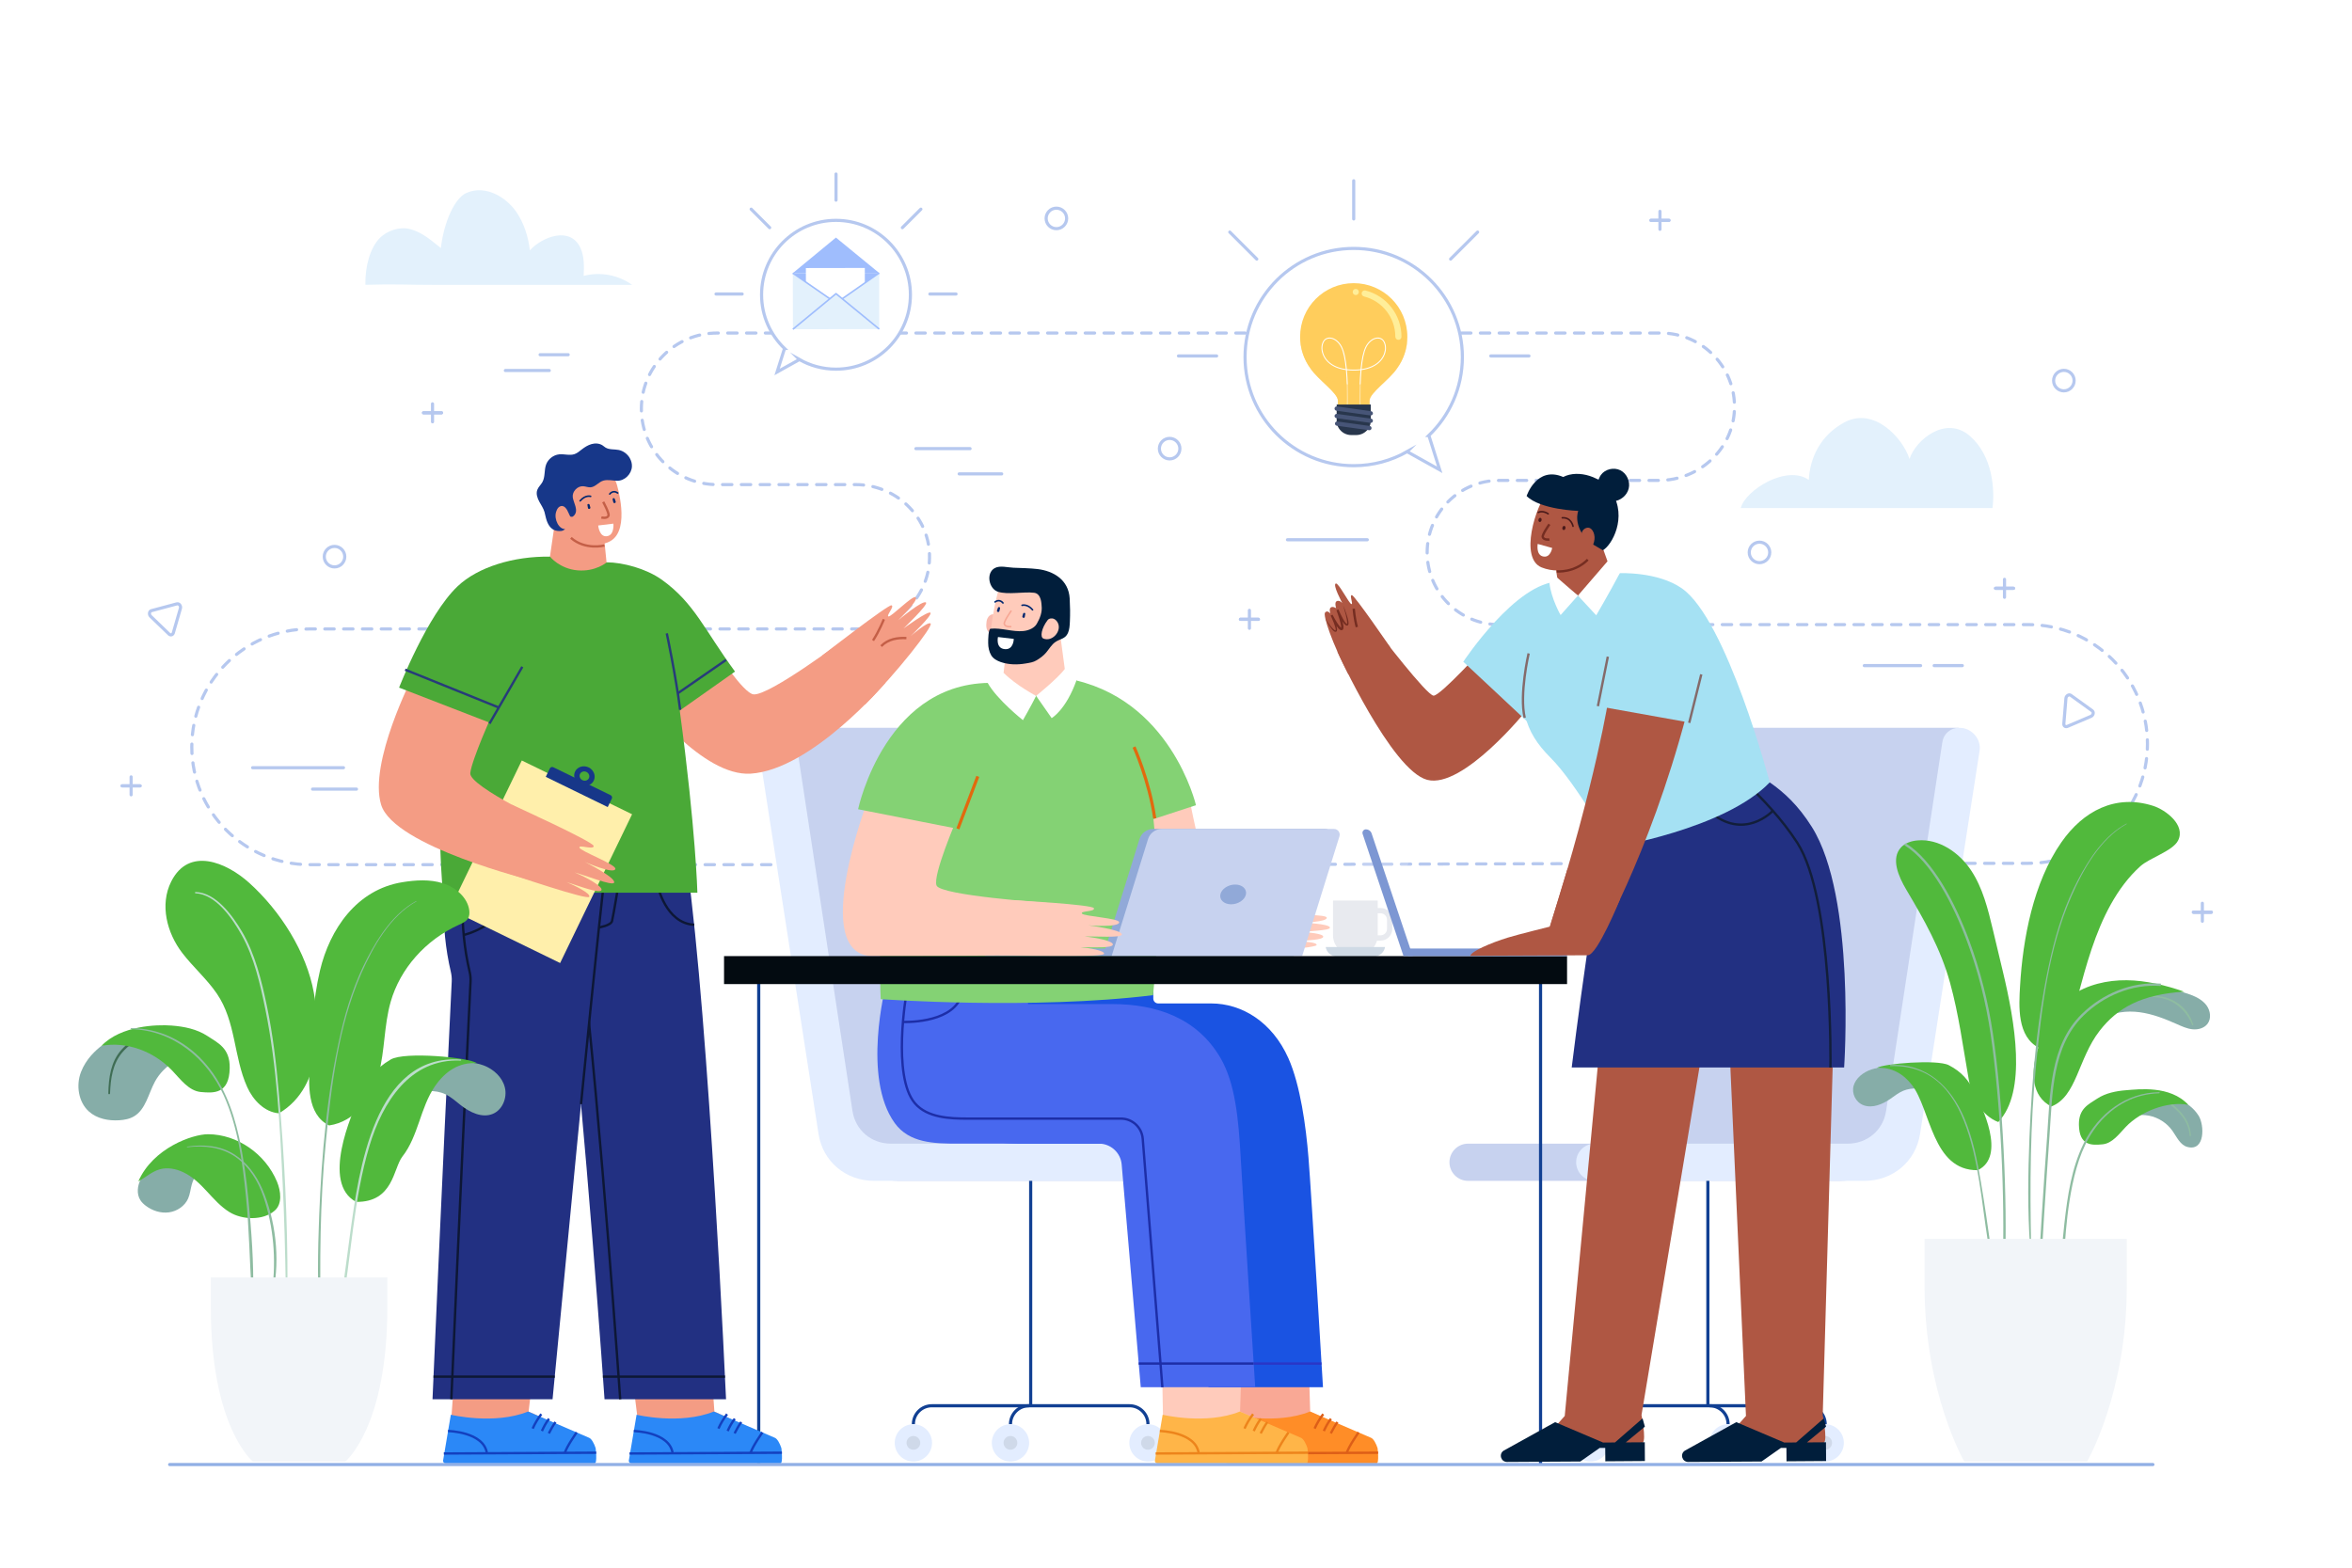 <?xml version="1.0" encoding="UTF-8"?>
<svg xmlns="http://www.w3.org/2000/svg" xmlns:xlink="http://www.w3.org/1999/xlink" viewBox="0 0 750 500">
  <defs>
    <style>
      .cls-1 {
        stroke-dasharray: 3 3;
      }

      .cls-1, .cls-2, .cls-3, .cls-4, .cls-5, .cls-6, .cls-7, .cls-8, .cls-9, .cls-10, .cls-11, .cls-12, .cls-13, .cls-14, .cls-15, .cls-16, .cls-17, .cls-18, .cls-19, .cls-20, .cls-21, .cls-22 {
        fill: none;
      }

      .cls-1, .cls-23, .cls-24, .cls-19 {
        stroke: #b6c8ef;
      }

      .cls-1, .cls-4, .cls-9, .cls-24, .cls-19, .cls-20 {
        stroke-linecap: round;
      }

      .cls-1, .cls-4, .cls-24, .cls-16, .cls-19, .cls-20, .cls-21 {
        stroke-linejoin: round;
      }

      .cls-25 {
        fill: #86ada8;
      }

      .cls-2 {
        stroke: #1340bf;
      }

      .cls-2, .cls-23, .cls-3, .cls-5, .cls-6, .cls-7, .cls-8, .cls-9, .cls-10, .cls-11, .cls-12, .cls-13, .cls-14, .cls-15, .cls-17, .cls-18, .cls-22 {
        stroke-miterlimit: 10;
      }

      .cls-2, .cls-3, .cls-5, .cls-6, .cls-8, .cls-11, .cls-12, .cls-14, .cls-15, .cls-17, .cls-18, .cls-22 {
        stroke-width: .75px;
      }

      .cls-23, .cls-26, .cls-24 {
        fill: #fff;
      }

      .cls-3 {
        stroke: #c45f47;
      }

      .cls-27 {
        fill: #00276f;
      }

      .cls-4 {
        stroke: #91afe5;
      }

      .cls-28 {
        fill: #28364c;
      }

      .cls-29 {
        fill: #4868ef;
      }

      .cls-30 {
        mix-blend-mode: multiply;
      }

      .cls-30, .cls-31 {
        opacity: .55;
      }

      .cls-32, .cls-33 {
        fill: #b7c2ce;
      }

      .cls-34 {
        fill: #bcddcb;
      }

      .cls-5 {
        stroke: #8ebca1;
      }

      .cls-35 {
        fill: #2b88f7;
      }

      .cls-36 {
        fill: #ffcbbb;
      }

      .cls-37 {
        fill: #ffefab;
      }

      .cls-6 {
        stroke: #dd5e17;
      }

      .cls-7 {
        stroke: #e2690e;
      }

      .cls-8 {
        stroke: #846a6a;
      }

      .cls-38 {
        fill: url(#linear-gradient);
      }

      .cls-39 {
        fill: #011e3b;
      }

      .cls-40 {
        fill: #f9a895;
      }

      .cls-41 {
        fill: #a5e1f3;
      }

      .cls-42 {
        fill: #8ebca1;
      }

      .cls-43 {
        fill: #ff8d27;
      }

      .cls-9 {
        stroke: #4a1a1a;
      }

      .cls-9, .cls-16, .cls-20, .cls-21 {
        stroke-width: .5px;
      }

      .cls-44 {
        isolation: isolate;
      }

      .cls-45 {
        fill: #84d274;
      }

      .cls-10 {
        stroke: #114093;
      }

      .cls-11 {
        stroke: #752d21;
      }

      .cls-46 {
        fill: #223082;
      }

      .cls-47 {
        fill: #ffcd5c;
      }

      .cls-48 {
        fill: #ff855a;
      }

      .cls-49 {
        fill: #752d21;
      }

      .cls-50 {
        fill: #030b11;
      }

      .cls-12 {
        stroke: #2a36c6;
      }

      .cls-51 {
        fill: #af5743;
      }

      .cls-52 {
        fill: #9fbdfd;
      }

      .cls-13, .cls-21 {
        stroke: #f7a794;
      }

      .cls-14 {
        stroke: #1d2ea8;
      }

      .cls-53 {
        fill: #173789;
      }

      .cls-15 {
        stroke: #273b7a;
      }

      .cls-54 {
        fill: #4a1a1a;
      }

      .cls-55 {
        fill: #3f6d54;
      }

      .cls-56 {
        fill: #ffb548;
      }

      .cls-57 {
        fill: #4aa937;
      }

      .cls-16 {
        stroke: #9fbdfd;
      }

      .cls-58 {
        fill: #e3f1fc;
      }

      .cls-33, .cls-59 {
        opacity: .45;
      }

      .cls-60 {
        fill: #e3edff;
      }

      .cls-17 {
        stroke: #ed841b;
      }

      .cls-61 {
        fill: #f49c84;
      }

      .cls-62 {
        fill: #7d97d3;
      }

      .cls-63 {
        fill: #1a53e2;
      }

      .cls-64 {
        fill: #cfdae5;
      }

      .cls-65 {
        fill: #91a9d8;
      }

      .cls-66 {
        fill: #fe9;
      }

      .cls-18 {
        stroke: #121e3a;
      }

      .cls-20 {
        stroke: #00276f;
      }

      .cls-67 {
        fill: #f9bbaf;
      }

      .cls-68 {
        fill: #c7d2ef;
      }

      .cls-69 {
        fill: #f2f5f9;
      }

      .cls-70 {
        fill: #51b93c;
      }

      .cls-71 {
        fill: #475577;
      }

      .cls-72 {
        fill: #e8eaef;
      }

      .cls-22 {
        stroke: #0d1735;
      }
    </style>
    <linearGradient id="linear-gradient" x1="438.45" y1="289.12" x2="438.45" y2="270.4" gradientUnits="userSpaceOnUse">
      <stop offset="0" stop-color="#fff" stop-opacity=".1"/>
      <stop offset="1" stop-color="#fff" stop-opacity=".4"/>
    </linearGradient>
  </defs>
  <g class="cls-44">
    <g id="BACKGROUND">
      <rect class="cls-26" width="750" height="500"/>
    </g>
    <g id="OBJECTS">
      <g>
        <path class="cls-1" d="M478.09,199.22c-12.7,0-23-10.3-23-23h0c0-12.7,10.3-23,23-23h50.94c12.74,0,23.59-9.91,24.05-22.64.48-13.37-10.22-24.36-23.48-24.36H228.69c-13.35,0-24.17,10.82-24.17,24.17h0c0,13.35,10.82,24.17,24.17,24.17h44.14c12.48,0,23.11,9.71,23.56,22.18.47,13.1-10.01,23.86-23.01,23.86H98.75c-20.76,0-37.59,16.83-37.59,37.59h0c0,20.76,16.83,37.59,37.59,37.59h284.88l155.74-.43h107.34c21.02,0,38.07-17.04,38.07-38.07h0c0-21.02-17.04-38.07-38.07-38.07h-168.63Z"/>
        <g>
          <path class="cls-23" d="M250.2,111.17c-4.52-4.32-7.35-10.41-7.35-17.16,0-13.11,10.63-23.73,23.73-23.73s23.73,10.63,23.73,23.73-10.63,23.73-23.73,23.73c-4.25,0-8.24-1.12-11.69-3.08l.02.02-7.11,3.96,2.36-7.49.02.02Z"/>
          <g>
            <g>
              <polygon class="cls-52" points="278.14 103.75 255.36 103.48 252.81 87.11 280.34 87.06 278.14 103.75"/>
              <polygon class="cls-52" points="280.34 87.06 252.81 87.11 266.56 75.77 280.34 87.06"/>
              <rect class="cls-26" x="256.99" y="85.47" width="18.79" height="15.87" transform="translate(-.16 .47) rotate(-.1)"/>
              <polygon class="cls-58" points="252.81 87.11 252.84 105.01 266.59 96.66 252.81 87.11"/>
              <polygon class="cls-58" points="280.34 87.06 280.37 104.96 266.59 96.66 280.34 87.06"/>
              <polygon class="cls-58" points="280.37 104.96 252.84 105.01 266.59 93.66 280.37 104.96"/>
              <polyline class="cls-16" points="252.84 105.01 266.59 93.66 280.37 104.96"/>
              <line class="cls-16" x1="268.57" y1="95.29" x2="280.34" y2="87.06"/>
            </g>
            <line class="cls-16" x1="264.62" y1="95.29" x2="252.81" y2="87.11"/>
          </g>
          <line class="cls-24" x1="266.59" y1="55.5" x2="266.59" y2="63.84"/>
          <line class="cls-24" x1="228.32" y1="93.77" x2="236.66" y2="93.77"/>
          <line class="cls-24" x1="296.52" y1="93.77" x2="304.86" y2="93.77"/>
          <line class="cls-24" x1="245.43" y1="72.61" x2="239.53" y2="66.71"/>
          <line class="cls-24" x1="287.75" y1="72.61" x2="293.65" y2="66.71"/>
        </g>
        <g>
          <path class="cls-23" d="M455.59,138.93c6.6-6.31,10.73-15.2,10.73-25.05,0-19.14-15.52-34.65-34.65-34.65s-34.65,15.52-34.65,34.65,15.52,34.65,34.65,34.65c6.21,0,12.03-1.64,17.07-4.5l-.03.03,10.38,5.78-3.45-10.94-.03.03Z"/>
          <line class="cls-24" x1="431.67" y1="57.65" x2="431.67" y2="69.83"/>
          <line class="cls-24" x1="487.55" y1="113.53" x2="475.37" y2="113.53"/>
          <line class="cls-24" x1="387.96" y1="113.53" x2="375.78" y2="113.53"/>
          <line class="cls-24" x1="462.57" y1="82.63" x2="471.18" y2="74.02"/>
          <line class="cls-24" x1="400.76" y1="82.63" x2="392.15" y2="74.02"/>
          <g>
            <path class="cls-47" d="M414.57,107.41c0-9.44,7.65-17.1,17.1-17.1s17.1,7.65,17.1,17.1c0,3.76-1.22,7.24-3.28,10.07h0c-2.44,3.68-8.78,7.83-8.78,10.32v2.84c0,.57-.46,1.03-1.03,1.03h-8.02c-.57,0-1.03-.46-1.03-1.03v-2.84c0-2.49-6.34-6.64-8.78-10.32h0c-2.06-2.82-3.28-6.3-3.28-10.07Z"/>
            <path class="cls-26" d="M433.61,131.38c-.02-.43-.33-7.29.22-13.31-.67.08-1.39.12-2.16.12s-1.49-.04-2.16-.12c.55,6.01.24,12.88.22,13.31h-.3c0-.12.32-7.22-.24-13.35-5.07-.71-7.34-3.58-7.75-6.29-.24-1.58.3-3.16,1.29-3.75.6-.36,1.32-.43,2.09-.21,1.21.35,2.36,1.39,3.07,2.78.83,1.61,1.31,4.29,1.59,7.2.68.08,1.41.13,2.19.13s1.51-.04,2.19-.13c.28-2.91.77-5.58,1.59-7.2.71-1.4,1.86-2.44,3.07-2.78.77-.22,1.49-.15,2.09.21.98.59,1.52,2.17,1.29,3.75-.41,2.71-2.68,5.58-7.75,6.29-.56,6.13-.24,13.23-.24,13.33h-.3ZM439.37,107.96c-.24,0-.5.04-.76.11-1.13.32-2.21,1.31-2.88,2.63-.79,1.55-1.27,4.16-1.55,7.02,4.86-.7,7.03-3.44,7.42-6.02.22-1.44-.27-2.93-1.14-3.45-.32-.19-.69-.29-1.08-.29ZM423.96,107.96c-.39,0-.76.1-1.08.29-.87.52-1.36,2-1.14,3.45.39,2.59,2.56,5.32,7.42,6.02-.28-2.85-.75-5.47-1.55-7.02-.68-1.32-1.76-2.31-2.88-2.63-.26-.08-.52-.11-.76-.11Z"/>
            <path class="cls-66" d="M445.92,108.39c-.54,0-.98-.44-.98-.98,0-6.08-4.11-11.37-10-12.86-.53-.13-.84-.67-.71-1.19.13-.53.67-.84,1.19-.71,6.76,1.71,11.48,7.78,11.48,14.77,0,.54-.44.98-.98.98Z"/>
            <path class="cls-66" d="M431.34,93.13c0,.54.44.98.98.98s.98-.44.98-.98-.44-.98-.98-.98-.98.44-.98.98Z"/>
            <g class="cls-30">
              <path class="cls-47" d="M448.73,108.42c-.94,7.01-6.6,14.27-17.06,14.27s-15.91-7.6-17.06-14.27c.2,3.37,1.37,6.49,3.25,9.06h0c2.44,3.68,8.78,7.83,8.78,10.32v2.84c0,.57.46,1.03,1.03,1.03h8.02c.57,0,1.03-.46,1.03-1.03v-2.84c0-2.49,6.34-6.64,8.78-10.32h0c1.87-2.57,3.05-5.68,3.25-9.06Z"/>
            </g>
            <path class="cls-28" d="M437.11,129.01h-10.88v5.19c0,.85.24,1.68.69,2.39h0c.86,1.35,2.35,2.17,3.95,2.17h1.6c1.6,0,3.09-.82,3.95-2.17h0c.45-.72.69-1.54.69-2.39v-5.19Z"/>
            <path class="cls-71" d="M437.11,132.5s-.06,0-.09,0l-10.88-1.51c-.37-.05-.63-.39-.58-.77s.4-.63.77-.58l10.88,1.51c.37.05.63.39.58.77-.05.34-.34.59-.67.59Z"/>
            <path class="cls-71" d="M437.11,134.87s-.06,0-.09,0l-10.88-1.51c-.37-.05-.63-.39-.58-.77.05-.37.4-.63.77-.58l10.88,1.51c.37.05.63.39.58.77-.05.34-.34.59-.67.59Z"/>
            <path class="cls-71" d="M436.67,137.21s-.06,0-.09,0l-10.31-1.43c-.37-.05-.63-.39-.58-.77.05-.37.4-.63.77-.58l10.31,1.43c.37.05.63.39.58.77-.05.34-.34.59-.67.59Z"/>
          </g>
        </g>
        <g>
          <path class="cls-19" d="M564.33,176.19c0,1.81-1.47,3.27-3.27,3.27s-3.27-1.47-3.27-3.27,1.47-3.27,3.27-3.27,3.27,1.47,3.27,3.27Z"/>
          <path class="cls-19" d="M340.13,69.66c0,1.81-1.47,3.27-3.27,3.27s-3.27-1.47-3.27-3.27,1.47-3.27,3.27-3.27,3.27,1.47,3.27,3.27Z"/>
          <path class="cls-19" d="M376.24,143.09c0,1.81-1.47,3.27-3.27,3.27s-3.27-1.47-3.27-3.27,1.47-3.27,3.27-3.27,3.27,1.47,3.27,3.27Z"/>
          <path class="cls-19" d="M661.39,121.39c0,1.81-1.47,3.27-3.27,3.27s-3.27-1.47-3.27-3.27,1.47-3.27,3.27-3.27,3.27,1.47,3.27,3.27Z"/>
          <path class="cls-19" d="M109.94,177.54c0,1.81-1.47,3.27-3.27,3.27s-3.27-1.47-3.27-3.27,1.47-3.27,3.27-3.27,3.27,1.47,3.27,3.27Z"/>
          <path class="cls-19" d="M56.43,192.59l-8.15,2.18c-.69.18-.83,1.24-.25,1.8l5.87,5.66c.48.47,1.17.28,1.36-.36l2.27-7.83c.23-.78-.42-1.62-1.11-1.44Z"/>
          <path class="cls-19" d="M667.17,226.71l-6.84-4.94c-.58-.42-1.48.14-1.55.95l-.67,8.13c-.05.67.52,1.09,1.14.82l7.5-3.19c.75-.32.99-1.35.41-1.77Z"/>
          <line class="cls-19" x1="80.55" y1="244.85" x2="109.53" y2="244.85"/>
          <line class="cls-19" x1="410.54" y1="172.15" x2="436" y2="172.15"/>
          <line class="cls-19" x1="594.48" y1="212.29" x2="612.44" y2="212.29"/>
          <line class="cls-19" x1="616.76" y1="212.29" x2="625.74" y2="212.29"/>
          <line class="cls-19" x1="292.05" y1="143.09" x2="309.33" y2="143.09"/>
          <line class="cls-19" x1="305.86" y1="151.14" x2="319.42" y2="151.14"/>
          <line class="cls-19" x1="161.15" y1="118.17" x2="175.15" y2="118.17"/>
          <line class="cls-19" x1="172.23" y1="113.13" x2="181.18" y2="113.13"/>
          <line class="cls-19" x1="99.67" y1="251.68" x2="113.67" y2="251.68"/>
          <g>
            <line class="cls-19" x1="41.81" y1="247.78" x2="41.81" y2="253.5"/>
            <line class="cls-19" x1="44.67" y1="250.64" x2="38.95" y2="250.64"/>
            <line class="cls-19" x1="44.67" y1="250.64" x2="38.95" y2="250.64"/>
          </g>
          <g>
            <line class="cls-19" x1="137.92" y1="128.8" x2="137.92" y2="134.53"/>
            <line class="cls-19" x1="140.78" y1="131.66" x2="135.05" y2="131.66"/>
            <line class="cls-19" x1="140.78" y1="131.66" x2="135.05" y2="131.66"/>
          </g>
          <g>
            <line class="cls-19" x1="398.41" y1="194.66" x2="398.41" y2="200.39"/>
            <line class="cls-19" x1="401.27" y1="197.52" x2="395.55" y2="197.52"/>
            <line class="cls-19" x1="401.27" y1="197.52" x2="395.55" y2="197.52"/>
          </g>
          <g>
            <line class="cls-19" x1="529.32" y1="67.41" x2="529.32" y2="73.14"/>
            <line class="cls-19" x1="532.19" y1="70.28" x2="526.46" y2="70.28"/>
            <line class="cls-19" x1="532.19" y1="70.28" x2="526.46" y2="70.28"/>
          </g>
          <g>
            <line class="cls-19" x1="639.19" y1="184.77" x2="639.19" y2="190.5"/>
            <line class="cls-19" x1="642.06" y1="187.63" x2="636.33" y2="187.63"/>
            <line class="cls-19" x1="642.06" y1="187.63" x2="636.33" y2="187.63"/>
          </g>
          <g>
            <line class="cls-19" x1="702.28" y1="288.09" x2="702.28" y2="293.82"/>
            <line class="cls-19" x1="705.15" y1="290.95" x2="699.42" y2="290.95"/>
            <line class="cls-19" x1="705.15" y1="290.95" x2="699.42" y2="290.95"/>
          </g>
        </g>
        <path class="cls-58" d="M201.58,90.86s-.12,0-.14,0h-62.31c-9.8,0-12.83-.31-22.62-.03-.11-6.04,1.57-11.73,4.46-14.77,2.37-2.5,6.45-3.87,9.79-2.99,4.22,1.12,7.08,3.94,9.82,6.04.97-8.32,4.4-15.89,8.1-17.55,6.36-2.85,13,1.67,15.98,6.05,2.46,3.61,3.8,7.91,4.3,12.25,3.99-4.41,12.92-7.78,16.13-.78,1.26,2.75,1.16,5.9,1.03,8.92,5.23-1.41,11.07-.31,15.46,2.87Z"/>
        <path class="cls-58" d="M555.09,162.06c1.4-5.69,14.63-14,21.7-8.99.33-6.77,3.49-14.1,11.29-18.33,9.58-5.19,18.77,5.13,20.82,11.65,1.9-6.01,11.56-14.11,19.32-7.28,7.18,6.32,7.9,16.91,7.15,22.94h-80.28Z"/>
      </g>
      <g>
        <path class="cls-68" d="M521.98,354.37l17.88-117.28c.44-2.85,2.89-4.96,5.78-4.96h78.92l-20.12,129.53c-1.36,8.78-8.68,14.96-17.72,14.96h-118.59c-3.28,0-5.93-2.66-5.93-5.93h0c0-3.28,2.66-5.93,5.93-5.93h41.59c6.26,0,11.33-4.29,12.26-10.38Z"/>
        <path class="cls-60" d="M601.43,354.37l17.95-117.72c.4-2.65,2.61-4.52,5.34-4.52h.16c3.82,0,6.95,3.58,6.37,7.29l-18.99,122.24c-1.36,8.78-8.68,14.96-17.72,14.96h-86.01c-3.28,0-5.93-2.66-5.93-5.93h0c0-3.28,2.66-5.93,5.93-5.93h80.63c6.26,0,11.33-4.29,12.26-10.38Z"/>
        <g>
          <line class="cls-10" x1="544.6" y1="376.62" x2="544.6" y2="448.34"/>
          <g>
            <path class="cls-10" d="M582.01,454.24h0c0-3.26-2.64-5.89-5.89-5.89h-63.02c-3.26,0-5.89,2.64-5.89,5.89h0"/>
            <path class="cls-10" d="M551.05,454.24h0c0-3.26-2.64-5.89-5.89-5.89"/>
            <g>
              <path class="cls-60" d="M576.06,460.19c0,3.29,2.66,5.95,5.95,5.95s5.95-2.66,5.95-5.95-2.66-5.95-5.95-5.95-5.95,2.66-5.95,5.95Z"/>
              <g class="cls-59">
                <path class="cls-32" d="M579.82,460.19c0,1.21.98,2.19,2.19,2.19s2.19-.98,2.19-2.19-.98-2.19-2.19-2.19-2.19.98-2.19,2.19Z"/>
              </g>
            </g>
            <path class="cls-60" d="M545.1,460.19c0,3.29,2.66,5.95,5.95,5.95s5.95-2.66,5.95-5.95-2.66-5.95-5.95-5.95-5.95,2.66-5.95,5.95Z"/>
            <g class="cls-59">
              <path class="cls-32" d="M548.86,460.19c0,1.21.98,2.19,2.19,2.19s2.19-.98,2.19-2.19-.98-2.19-2.19-2.19-2.19.98-2.19,2.19Z"/>
            </g>
            <g>
              <path class="cls-60" d="M501.25,460.19c0,3.29,2.66,5.95,5.95,5.95s5.95-2.66,5.95-5.95-2.66-5.95-5.95-5.95-5.95,2.66-5.95,5.95Z"/>
              <g class="cls-59">
                <path class="cls-32" d="M505.01,460.19c0,1.21.98,2.19,2.19,2.19s2.19-.98,2.19-2.19-.98-2.19-2.19-2.19-2.19.98-2.19,2.19Z"/>
              </g>
            </g>
          </g>
        </g>
      </g>
      <path class="cls-68" d="M351.29,354.37l-17.88-117.28c-.44-2.85-2.89-4.96-5.78-4.96h-78.92l20.12,129.53c1.36,8.78,8.68,14.96,17.72,14.96h118.59c3.28,0,5.93-2.66,5.93-5.93h0c0-3.28-2.66-5.93-5.93-5.93h-41.59c-6.26,0-11.33-4.29-12.26-10.38Z"/>
      <path class="cls-60" d="M271.84,354.37l-17.95-117.72c-.4-2.65-2.61-4.52-5.34-4.52h-.16c-3.82,0-6.95,3.58-6.37,7.29l18.99,122.24c1.36,8.78,8.68,14.96,17.72,14.96h86.01c3.28,0,5.93-2.66,5.93-5.93h0c0-3.28-2.66-5.93-5.93-5.93h-80.63c-6.26,0-11.33-4.29-12.26-10.38Z"/>
      <line class="cls-10" x1="328.66" y1="376.62" x2="328.66" y2="448.34"/>
      <path class="cls-10" d="M291.26,454.24h0c0-3.26,2.64-5.89,5.89-5.89h63.02c3.26,0,5.89,2.64,5.89,5.89h0"/>
      <path class="cls-10" d="M322.22,454.24h0c0-3.26,2.64-5.89,5.89-5.89"/>
      <path class="cls-60" d="M297.21,460.19c0,3.29-2.66,5.95-5.95,5.95s-5.95-2.66-5.95-5.95,2.66-5.95,5.95-5.95,5.95,2.66,5.95,5.95Z"/>
      <path class="cls-33" d="M293.45,460.19c0,1.21-.98,2.19-2.19,2.19s-2.19-.98-2.19-2.19.98-2.19,2.19-2.19,2.19.98,2.19,2.19Z"/>
      <path class="cls-60" d="M328.17,460.19c0,3.29-2.66,5.95-5.95,5.95s-5.95-2.66-5.95-5.95,2.66-5.95,5.95-5.95,5.95,2.66,5.95,5.95Z"/>
      <path class="cls-33" d="M324.4,460.19c0,1.21-.98,2.19-2.19,2.19s-2.19-.98-2.19-2.19.98-2.19,2.19-2.19,2.19.98,2.19,2.19Z"/>
      <path class="cls-60" d="M372.02,460.19c0,3.29-2.66,5.95-5.95,5.95s-5.95-2.66-5.95-5.95,2.66-5.95,5.95-5.95,5.95,2.66,5.95,5.95Z"/>
      <path class="cls-33" d="M368.25,460.19c0,1.21-.98,2.19-2.19,2.19s-2.19-.98-2.19-2.19.98-2.19,2.19-2.19,2.19.98,2.19,2.19Z"/>
      <path class="cls-40" d="M390.46,418.5l2.74,33.13-.29,10.87,42.61-.22c1.04,0,1.88-.85,1.87-1.89h0c0-.78-.49-1.48-1.22-1.75l-18.38-8.45-1.06-34.53"/>
      <path class="cls-43" d="M439.26,461.82c-.44-1.36-1.24-2.9-2.04-3.24l-19.48-8.39c-10.74,4.35-24.64,1.03-24.64,1.03l-2.48,14.67c0,.49.4.88.88.87h47.44c.95,0,.34-4.89.33-4.93Z"/>
      <path class="cls-6" d="M421.95,451.02c-1.09,1.42-2.02,2.97-2.75,4.61"/>
      <path class="cls-6" d="M424.4,452.49c-1.13,1.57-1.58,2.47-2.26,3.92"/>
      <path class="cls-6" d="M426.48,453.56c-.77,1.03-1.52,2.46-2.12,3.6"/>
      <line class="cls-6" x1="390.86" y1="463.58" x2="439.46" y2="463.33"/>
      <path class="cls-6" d="M392.21,456.41s11.42.23,12.4,7.11"/>
      <path class="cls-6" d="M433.22,456.85s-3.15,4.47-3.77,6.54"/>
      <path class="cls-36" d="M370.26,418.5l.58,33.13-.29,10.87,42.61-.22c1.04,0,1.88-.85,1.87-1.89h0c0-.78-.49-1.48-1.22-1.75l-18.38-8.45,1.1-34.53"/>
      <path class="cls-56" d="M416.9,461.82c-.44-1.36-1.24-2.9-2.04-3.24l-19.48-8.39c-10.74,4.35-24.64,1.03-24.64,1.03l-2.48,14.67c0,.49.4.88.88.87h47.44c.95,0,.34-4.89.33-4.93Z"/>
      <path class="cls-17" d="M399.59,451.02c-1.09,1.42-2.02,2.97-2.75,4.61"/>
      <path class="cls-17" d="M402.05,452.49c-1.13,1.57-1.58,2.47-2.26,3.92"/>
      <path class="cls-17" d="M404.12,453.56c-.77,1.03-1.52,2.46-2.12,3.6"/>
      <line class="cls-17" x1="368.51" y1="463.58" x2="417.1" y2="463.33"/>
      <path class="cls-17" d="M369.85,456.41s11.42.23,12.4,7.11"/>
      <path class="cls-17" d="M410.87,456.85s-3.15,4.47-3.77,6.54"/>
      <path class="cls-63" d="M304.05,314.4s-7.6,29.3,2.87,43.79c4.61,6.38,12.51,6.56,20.13,6.56h44.98c3.78,0,6.94,2.9,7.26,6.66l6.08,71.04h36.5s-3.65-61.15-4.63-73.29c-.79-9.82-2.58-23.1-6.42-31.69-5.16-11.53-14.81-17.43-24.61-17.43h-16.89c-.86,0-1.56-.7-1.56-1.56v-3.67"/>
      <line class="cls-12" x1="385.82" y1="434.89" x2="421.38" y2="434.89"/>
      <path class="cls-29" d="M282.44,314.4s-7.6,29.3,2.87,43.79c4.61,6.38,12.51,6.56,20.13,6.56h44.98c3.78,0,6.94,2.9,7.26,6.66l6.08,71.04h36.5s-3.95-61.13-4.63-73.29c-.69-12.17-1.7-23.55-6.42-31.69-7.39-12.72-20.32-17.23-34.54-17.23h-26.87v-7.1"/>
      <path class="cls-14" d="M289.07,316.69s-4.71,26.51,2.66,35.17c3.98,4.68,11.32,4.91,16.88,4.91h48.84c3.63,0,6.65,2.79,6.94,6.41l6.27,79.28"/>
      <line class="cls-14" x1="363.1" y1="434.89" x2="399.76" y2="434.89"/>
      <path class="cls-14" d="M306.3,318.31c-3.61,8.27-18.36,7.63-18.36,7.63"/>
      <path class="cls-67" d="M317.56,196.6c-.03-.48-.62-.74-1.09-.67-.68.09-1.25.61-1.55,1.22-.31.61-.39,1.31-.41,1.99-.02.64.02,1.3.31,1.86.52,1,1.88,1.47,2.91,1.01"/>
      <path class="cls-36" d="M318.32,188.36s-3.96,15.1-1.78,18.2c3.26,4.64,11.01,5,14.28,2.85,2.74-1.8,4.99-11.42,4.99-13.92,0-6.78-13.92-10.7-17.48-7.14Z"/>
      <path class="cls-27" d="M318.22,193.85c-.12.28-.22.57-.3.86-.14.49.62.7.76.21.08-.29.15-.59.21-.89.08-.44-.49-.59-.66-.18h0Z"/>
      <path class="cls-20" d="M319.82,192.31s-1.02-1.41-2.53-.33"/>
      <path class="cls-27" d="M326.26,195.7c-.1.29-.19.58-.25.87-.11.49.65.71.76.21.08-.33.13-.66.17-.99.05-.41-.55-.43-.68-.09h0Z"/>
      <path class="cls-20" d="M325.91,193.06s1.66-.55,3.35,1.43"/>
      <path class="cls-36" d="M320.75,208.34l-1.34,11.42s.58,5,8.07,5,12.86-5.35,12.86-5.35l-2.61-19.58"/>
      <path class="cls-13" d="M321.19,210.24s5.2,1.02,8.78-.9c2.82-1.52,3.84-5.03,3.84-5.03"/>
      <path class="cls-21" d="M322.5,194.74s-2.5,3.49-2.25,4.3c.34,1.09,2.25.81,2.25.81"/>
      <path class="cls-39" d="M330.56,199.02c-.67,1.19-2.35,2.04-4.19,2.24-3.36.37-7.13-1.1-10.48-.74-.75.08-.8,3.54-.78,4.64.01,1.31.29,2.7.96,3.83.65,1.1,1.86,1.75,3.06,2.17,2.55.87,5.3.9,7.93.45,1.29-.22,2.4-.35,3.52-1.03,1.13-.69,2.16-1.44,3.02-2.46.97-1.15,1.73-2.55,3-3.4,1.49-1,3.09-.93,3.93-2.8.51-1.14.57-2.42.63-3.66.11-2.45.08-4.91-.06-7.38-.36-6.04-5.27-8.78-10.22-9.38-2.23-.27-5.47-.35-7.71-.43-1.81-.06-4.3-.8-5.96.11-2.9,1.59-1.9,6.63,1.03,7.56,3.21,1.01,8.19-.1,11.53.32,2.33.29,2.32,3.65,2.37,4.05.28,2.23-.57,4.14-1.57,5.91Z"/>
      <path class="cls-26" d="M323.27,203.77l-5.04-.6s-.83,3.63,2.21,3.87c2.81.23,2.83-3.27,2.83-3.27Z"/>
      <path class="cls-36" d="M336.01,197.36c.57.22,1.01.71,1.3,1.27,1.36,2.66-1.81,6.23-4.63,5.01-1.04-.45-.65-3.21,1.39-5.87.45-.59,1.37-.63,1.94-.42Z"/>
      <path class="cls-36" d="M378.96,253.17s4.19,21.92,7.28,29.3,20,6.68,20,6.68l-5.38,14.77s-28.14,2.69-34.12-7.2c-8.51-14.09-8.1-39.22-8.1-39.22"/>
      <path class="cls-36" d="M394.61,289.46s20.96-.82,21.43.12c.47.94-3.57,1.01-3.03,1.72.53.7,9.83.29,10.06,1.36.3,1.45-8.12,1.61-8.12,1.61,0,0,9.23.29,9.13,1.62-.07.94-7.13,1.05-9.82,1.43,2.97-.04,7.79.47,7.69,1.45-.09.97-4.9,1.14-8.57,1.47,2.31,0,6.52.25,6.47,1.16-.05.9-16.66,2.19-27.67,2.93"/>
      <path class="cls-45" d="M340.15,216.4c33.19,5.84,41.22,40.41,41.22,40.41l-23.61,7.72-13.15-33.65"/>
      <path class="cls-45" d="M341.69,216.4s18.81,6.64,23.48,28.31,4.91,48.91,2.52,72.69c-38.55,4.74-86.85,1.27-86.85,1.27,0,0-2.82-60.14,10.33-78.63,13.15-18.49,26.81-22.8,26.81-22.8l12.43,4.7,11.28-5.54Z"/>
      <path class="cls-65" d="M316.56,302.52h43.24v2.42h-45.66c0-1.34,1.08-2.42,2.42-2.42Z"/>
      <path class="cls-65" d="M412.49,304.94h-60.75l11.62-37.33c.6-1.91,2.37-3.22,4.37-3.22h54.93c1.22,0,2.09,1.18,1.73,2.35l-11.89,38.2Z"/>
      <path class="cls-68" d="M415.22,304.94h-60.75l11.62-37.33c.6-1.91,2.37-3.22,4.37-3.22h54.93c1.22,0,2.09,1.18,1.73,2.35l-11.89,38.2Z"/>
      <path class="cls-65" d="M397.3,285.27c-.36,1.74-2.47,3.15-4.72,3.15s-3.78-1.41-3.43-3.15c.36-1.74,2.47-3.15,4.72-3.15s3.78,1.41,3.43,3.15Z"/>
      <path class="cls-36" d="M305.24,260.89s-7.91,18.3-6.6,21.53c1.31,3.23,35.17,5.53,35.17,5.53l-1.07,16.69s-37.9.3-54.3.3c-20.82,0-1.52-50.3-1.52-50.3"/>
      <path class="cls-36" d="M323.21,287.12s25.15,1.36,25.61,2.54c.46,1.18-4.38.81-3.82,1.71.56.9,11.73,1.45,11.87,2.75.2,1.77-9.89,1.01-9.89,1.01,0,0,11.01,1.38,10.74,2.96-.19,1.12-8.64.45-11.9.61,3.55.29,9.26,1.43,9.04,2.59-.22,1.15-5.98.82-10.41.8,2.76.27,7.76,1.03,7.61,2.11-.16,1.08-20.17.76-33.41.4"/>
      <path class="cls-45" d="M318.64,217.88c-36.12-2.2-45.01,40.22-45.01,40.22l32.77,6.44,5.43-22.08"/>
      <path class="cls-26" d="M320.02,214.58c4.1,4.1,10.38,7.36,10.38,7.36-.04.11-2.06,4.04-4.21,7.75,0,0-8.25-6.53-11.24-11.88,0,0,3.87-2.71,5.07-3.23Z"/>
      <path class="cls-26" d="M330.4,221.94l4.95,7.09s4.55-2.55,7.94-12.11c0,0-1.84-2.48-3.75-3.54-2.25,2.99-9.15,8.57-9.15,8.57Z"/>
      <line class="cls-7" x1="305.44" y1="264.35" x2="311.8" y2="247.62"/>
      <path class="cls-7" d="M368.22,261.02c-1.75-12.11-6.6-22.76-6.6-22.76"/>
      <line class="cls-10" x1="491.25" y1="312.3" x2="491.25" y2="467.1"/>
      <line class="cls-10" x1="241.94" y1="312.3" x2="241.94" y2="467.1"/>
      <g class="cls-31">
        <path class="cls-38" d="M429.85,289.12s.6-.11.84-.45c.5-.7-.33-1.44-.87-1.79-.7-.44-1.65-.6-1.99-1.45-.38-.97.28-2.03,1.07-2.56.67-.44,1.46-.67,2.21-.95.84-.31,1.69-.82,2.18-1.61.61-.98.49-2.24.57-3.35.31-4.33,4.74-6.47,8.47-6.56,1.86-.04,4.71.62,5.95,2.07.41.49.73,1.06.85,1.69.18.98-.19,1.88-.83,2.61-.64.73-1.52,1.16-2.22,1.82-.72.68-.21,1.4-.37,2.21-.18.9-.79,1.29-1.57,1.72-1.65.92-3.6,1.15-5.4,1.65-.56.16-1.13.35-1.58.71-.59.47-.92,1.18-1.37,1.79-.81,1.11-2.04,1.9-3.39,2.17"/>
      </g>
      <path class="cls-72" d="M440.22,300.01h-3.53v-1.69h3.53c1.14,0,2.07-.93,2.07-2.07v-2.91c0-1.14-.93-2.06-2.07-2.06h-3.53v-1.69h3.53c2.07,0,3.75,1.68,3.75,3.75v2.91c0,2.07-1.68,3.75-3.75,3.75Z"/>
      <path class="cls-72" d="M425.07,287.22h14.26v11.11c0,3.38-2.74,6.12-6.12,6.12h-2.02c-3.38,0-6.12-2.74-6.12-6.12v-11.11h0Z"/>
      <path class="cls-64" d="M422.76,302.04s.14,3.35,5.35,3.35h8.18c5.21,0,5.35-3.35,5.35-3.35h-18.88Z"/>
      <rect class="cls-50" x="230.88" y="304.94" width="268.82" height="8.93"/>
      <path class="cls-62" d="M450.49,304.92l-2.94.02-13.01-38.88c-.3-.74.23-1.54,1.03-1.55h0c.77,0,1.47.46,1.76,1.17l13.16,39.23Z"/>
      <path class="cls-62" d="M497.28,302.52h-48.29v2.42h50.71c0-1.34-1.08-2.42-2.42-2.42Z"/>
      <path class="cls-61" d="M192.33,168.55l1.15,11.5s-.92,3.25-7.28,3.96c-7.71.85-11.05-5.02-11.05-5.02l1.56-10.68"/>
      <path class="cls-61" d="M196.63,154.32s4.54,14.41-1.9,18.2c-5.84,3.44-15.61-1.92-16.18-3.74-.57-1.82-3.16-17.34.56-18.5,6.61-2.07,15.59-2.16,17.52,4.04Z"/>
      <path class="cls-3" d="M192.74,173.98s-6.12,1.59-10.68-2.44"/>
      <path class="cls-53" d="M200.84,146.11c-.76-1.3-2.06-2.3-3.55-2.6-1.42-.28-3.01-.02-4.24-.79-.32-.2-.59-.46-.91-.67-1.02-.67-2.35-.74-3.52-.41s-2.22,1.01-3.18,1.76c-.7.55-1.4,1.15-2.25,1.44-1.55.53-3.25-.1-4.88.07-1.86.19-3.55,1.52-4.18,3.28-.64,1.8-.24,3.9-1.17,5.57-.48.87-1.29,1.55-1.63,2.48-.46,1.24.02,2.63.66,3.8.59,1.07,1.3,2.08,1.64,3.27.25.88.38,1.78.68,2.65.57,1.69,1.61,3.21,3.53,3.38.68.06,1.43.1,1.99-.3.55-.4.74-1.12.82-1.79.13-1.09.06-2.21-.21-3.28.66.36,1.28.96,2.02.85.24-.04.41-.23.58-.4,1.6-1.6-.22-4.18-.4-5.84-.21-1.83,1.51-3.63,3.34-3.5.8.05,1.57.41,2.37.34,1.56-.13,2.6-1.76,4.12-2.15,1.4-.36,2.88.04,4.29.07,2.44.05,4.65-2.15,4.75-4.59.03-.93-.22-1.83-.68-2.63Z"/>
      <path class="cls-61" d="M181.35,163.72c-.55-1.35-1.51-2.99-3.01-2.07-.53.33-.83,1.02-1.03,1.69-.69,2.24.92,5.69,3.11,5.37,1.07-.16,1.66-1.43,2.1-2.47"/>
      <path class="cls-3" d="M192.34,160.07s2.03,3.67,1.69,4.43c-.46,1.02-2.27.54-2.27.54"/>
      <path class="cls-26" d="M190.74,167.6l4.86-.59s.36,3.44-1.82,3.96c-2.68.64-3.03-3.38-3.03-3.38Z"/>
      <path class="cls-27" d="M195.36,159.29c.05.3.12.6.21.89.14.49.9.28.76-.21-.08-.29-.19-.58-.3-.86-.17-.41-.74-.26-.66.18h0Z"/>
      <path class="cls-20" d="M194.43,157.56s1.02-1.41,2.53-.33"/>
      <path class="cls-27" d="M187.32,161.05c.04.33.09.67.17.99.11.49.87.29.76-.21-.07-.3-.15-.59-.25-.87-.12-.34-.72-.32-.68.09h0Z"/>
      <path class="cls-20" d="M188.34,158.31s-1.66-.55-3.35,1.43"/>
      <path class="cls-61" d="M199.09,418.5l4.12,33.13-.29,10.87,42.61-.22c1.04,0,1.88-.85,1.87-1.89h0c0-.78-.49-1.48-1.22-1.75l-18.38-8.45-2.44-34.53"/>
      <path class="cls-35" d="M249.15,461.82c-.44-1.36-1.24-2.9-2.04-3.24l-19.48-8.39c-10.74,4.35-24.64,1.03-24.64,1.03l-2.48,14.67c0,.49.4.88.88.87h47.44c.95,0,.34-4.89.33-4.93Z"/>
      <path class="cls-2" d="M231.84,451.02c-1.09,1.42-2.02,2.97-2.75,4.61"/>
      <path class="cls-2" d="M234.29,452.49c-1.13,1.57-1.58,2.47-2.26,3.92"/>
      <path class="cls-2" d="M236.37,453.56c-.77,1.03-1.52,2.46-2.12,3.6"/>
      <line class="cls-2" x1="200.75" y1="463.58" x2="249.35" y2="463.33"/>
      <path class="cls-2" d="M202.1,456.41s11.42.23,12.4,7.11"/>
      <path class="cls-2" d="M243.11,456.85s-3.15,4.47-3.77,6.54"/>
      <path class="cls-46" d="M219.09,275.89c7.05,50.68,12.43,170.39,12.43,170.39h-38.75s-6.1-88.09-12.39-143.01c-10.47-20.52-14.68-34.65-12.81-43.26"/>
      <path class="cls-22" d="M197.77,446.29s-6.1-88.09-12.39-143.01"/>
      <path class="cls-61" d="M146.39,418.5l-2.42,33.13-.29,10.87,42.61-.22c1.04,0,1.88-.85,1.87-1.89h0c0-.78-.49-1.48-1.22-1.75l-18.38-8.45,4.1-34.53"/>
      <path class="cls-35" d="M189.92,461.82c-.44-1.36-1.24-2.9-2.04-3.24l-19.48-8.39c-10.74,4.35-24.64,1.03-24.64,1.03l-2.48,14.67c0,.49.4.88.88.87h47.44c.95,0,.34-4.89.33-4.93Z"/>
      <path class="cls-2" d="M172.61,451.02c-1.09,1.42-2.02,2.97-2.75,4.61"/>
      <path class="cls-2" d="M175.06,452.49c-1.13,1.57-1.58,2.47-2.26,3.92"/>
      <path class="cls-2" d="M177.13,453.56c-.77,1.03-1.52,2.46-2.12,3.6"/>
      <line class="cls-2" x1="141.52" y1="463.58" x2="190.12" y2="463.33"/>
      <path class="cls-2" d="M142.87,456.41s11.42.23,12.4,7.11"/>
      <path class="cls-2" d="M183.88,456.85s-3.15,4.47-3.77,6.54"/>
      <path class="cls-46" d="M144.23,271.2c-3.18,8.69-3.93,24.04-.47,38.75.23.99.34,2,.29,3.01-3.02,60.85-6.13,133.32-6.13,133.32h38.28s14.44-151.16,17.28-176.19"/>
      <path class="cls-22" d="M150.23,271.2c-3.18,8.69-3.93,24.04-.47,38.75.23.99.34,2,.29,3.01-3.02,60.85-6.13,133.32-6.13,133.32"/>
      <path class="cls-22" d="M185.27,352.15s5.84-59.32,7.64-73.41"/>
      <path class="cls-22" d="M147.86,298.19s10.76-2.19,16.35-13.17"/>
      <path class="cls-22" d="M191,295.8s3.75-.6,4.15-2c.4-1.4,2.4-13.69,2.4-13.69"/>
      <path class="cls-22" d="M209.71,282.42s2.54,12.08,11.65,12.53"/>
      <line class="cls-22" x1="138.23" y1="439.07" x2="176.89" y2="439.07"/>
      <line class="cls-22" x1="192.25" y1="439.07" x2="231.18" y2="439.07"/>
      <path class="cls-61" d="M228.49,207.94s8.59,13.17,11.77,13.52c5.05.55,29.59-17.98,29.59-17.98l12.47,14.31s-23.52,27.73-42.95,28.96c-15.28.97-33.58-23.26-33.58-23.26"/>
      <path class="cls-61" d="M262.11,209.12s21.11-16.39,22.17-16.06c1.06.33-1.85,3.44-.93,3.55.92.11,7.61-6.75,8.58-6.13,1.32.84-5.56,7.38-5.56,7.38,0,0,8-6.72,8.93-5.67.66.75-7.19,8.25-7.19,8.25,0,0,7.93-5.79,8.6-5,.66.78-6.34,7.45-6.34,7.45,0,0,5.5-4.83,6.39-4.02.89.81-10.81,15.77-20.97,25.89"/>
      <path class="cls-3" d="M281.85,197.52s-1.53,3.82-3.46,6.76"/>
      <path class="cls-3" d="M280.98,206.08c2.25-2.3,5.24-2.7,8.05-2.57"/>
      <path class="cls-57" d="M175.38,177.54s3.07,3.88,8.81,4.37c5.74.49,9.29-2.56,9.29-2.56,0,0,18.15,9.15,23.28,47.28s5.62,58.08,5.62,58.08h-81.12s-10.17-95.46,34.12-107.16Z"/>
      <path class="cls-57" d="M193.47,179.35c5.14,0,12.63,2.03,17.51,5.51,10.46,7.45,13.66,16.09,23.4,29.33l-23.49,16.58-17.42-51.42Z"/>
      <polygon class="cls-37" points="178.61 307.15 143.43 289.99 166.39 242.55 201.56 259.7 178.61 307.15"/>
      <path class="cls-53" d="M174.56,248.97h20.34c.45,0,.82.37.82.82v2.99h-21.99v-2.99c0-.45.37-.82.82-.82Z" transform="translate(128.69 -55.59) rotate(26)"/>
      <path class="cls-53" d="M187.71,244.76c-1.65-.8-3.58-.22-4.33,1.31-.74,1.53-.01,3.41,1.63,4.22,1.65.8,3.58.22,4.33-1.31.74-1.53.01-3.41-1.63-4.22ZM185.73,248.83c-.78-.38-1.13-1.27-.77-2,.35-.72,1.27-1,2.05-.62.78.38,1.13,1.27.77,2-.35.72-1.27,1-2.05.62Z"/>
      <path class="cls-61" d="M157.31,227.01s-6.9,15.28-7.35,19.57c-.45,4.29,27.33,17.2,27.33,17.2l-7.25,17.14s-44.44-10.9-48.51-24.26c-4.07-13.35,10.15-41.04,10.15-41.04"/>
      <path class="cls-61" d="M163.1,256.59s26.11,11.85,26.21,13.23c.09,1.38-4.83-.59-4.54.53.29,1.12,11.74,5.36,11.46,6.77-.37,1.9-9.72-2.2-9.72-2.2,0,0,10.1,5.05,9.3,6.61-.57,1.1-9.15-2.37-12.59-3.28,3.61,1.47,9.17,4.54,8.56,5.67-.61,1.12-6.5-1.11-11.11-2.59,2.79,1.19,7.75,3.63,7.23,4.7-.52,1.07-21.25-5.84-34.93-10.57"/>
      <path class="cls-57" d="M175.38,177.54c-11.61-.19-23.01,3.32-29.48,9.47-9.71,9.23-18.64,32.3-18.64,32.3l31,12,13.5-26.27"/>
      <line class="cls-15" x1="156.1" y1="230.77" x2="166.55" y2="212.67"/>
      <line class="cls-15" x1="159.05" y1="225.66" x2="129.19" y2="213.59"/>
      <path class="cls-15" d="M216.88,226.37c-1.34-10.68-4.26-24.36-4.26-24.36"/>
      <line class="cls-15" x1="216.14" y1="221.12" x2="231.52" y2="210.47"/>
      <path class="cls-25" d="M615.81,347.97c-2.87-.92-6.16-1.22-8.93-.07-1.53.64-2.8,1.68-4.13,2.6-2.42,1.67-5.63,3.05-8.47,2.02-2.6-.95-3.89-3.83-3.2-6.24s3.01-4.29,5.64-5.17c2.64-.88,5.55-.86,8.34-.5"/>
      <path class="cls-70" d="M630.65,373.22c-14.56.19-14.98-19.49-21-27.21-2.76-3.54-6.42-5.7-11.15-5.41,2.06-1.37,19.23-2.79,22.93-.87,4.14,2.15,6.29,4.78,8.23,8.59,2.21,4.35,10.26,20.5.99,24.9"/>
      <path class="cls-42" d="M602.79,340.02c28.57-.88,27.73,40.02,31.71,59.18.07.32.53.18.49-.13-1.05-7.36-2.08-14.74-3.32-22.07-1.17-6.91-2.56-13.94-5.3-20.42-4.21-9.98-12.17-17.61-23.58-16.87-.2.01-.21.32,0,.32h0Z"/>
      <path class="cls-70" d="M637.22,357.87c-5.41-2.05-8.43-7.93-9.44-13.63-1.82-10.3-3.17-20.72-5.96-30.82-2.99-10.81-8.24-20.05-13.92-29.62-2.51-4.23-5.05-10-1.67-13.57,1.34-1.41,3.33-2.03,5.27-2.19,6.78-.57,13.21,3.83,16.99,9.49,3.78,5.66,5.43,12.44,7.01,19.06,1.07,4.48,2.14,8.97,3.21,13.45,3.75,15.7,7.76,38.11-1.5,47.82"/>
      <path class="cls-25" d="M670.29,325.01c3.52-2.19,7.89-2.72,12-2.17s8.02,2.08,11.81,3.77c1.63.72,3.27,1.49,5.05,1.67,1.77.18,3.72-.34,4.79-1.76,1.25-1.66.92-4.13-.29-5.81-1.22-1.68-3.14-2.71-5.08-3.44-4.89-1.85-10.21-2.2-15.44-2.28"/>
      <path class="cls-42" d="M684.78,318.09c6.42-.7,11.86,2.89,14.25,8.79.09.21.42.13.35-.1-1.91-6.4-8.14-9.94-14.64-9.03-.19.03-.15.35.05.33h0Z"/>
      <path class="cls-5" d="M607.46,269.25c8.66,5.29,15.76,19.06,20.16,30.93,3.52,9.52,6,19.38,7.49,29.42,3.2,21.5,4.66,52.85,3.87,74.57"/>
      <path class="cls-70" d="M654.12,352.91c8.15-3.19,8.46-15.19,15.39-24.13,5.72-7.38,13.42-11.66,27-12.49-5.91-2.03-12.07-3.58-18.32-3.65-6.25-.07-12.65,1.4-17.78,4.97-7.37,5.12-18.94,28.8-6.29,35.3"/>
      <path class="cls-5" d="M689.05,314.1c-9.24-.71-18.42,3.16-24.97,9.59-10.1,9.92-9.96,25.24-10.9,38.36-1.22,17.04-2.3,34.09-3.22,51.15"/>
      <path class="cls-70" d="M650.31,334.26c-7.22-3.53-6.52-13.51-6.16-19.72.86-15.06,4.23-33.09,13.19-45.92,6.92-9.91,17.18-15.45,29.25-11.6,3.99,1.27,10.49,6.14,7.93,11.1-1.7,3.3-9.01,5.47-12,8.15-3.83,3.44-6.89,7.64-9.39,12.11-5.09,9.13-7.86,19.35-10.56,29.38-2.03,7.54-3.93,15.3-12.26,16.49"/>
      <path class="cls-25" d="M685.84,351.79c2.66-.75,7.39-1.09,10.15-.54,1.25.66,3.54,2.06,5.13,4.64,1.83,2.97,2.07,11.38-3.57,9.93-2.35-.6-3.43-3.22-4.84-5.2-1.76-2.47-4.49-4.22-7.46-4.79-2.97-.57-6.16.04-8.71,1.68"/>
      <path class="cls-42" d="M698.62,362.18c-.24-4.75-3.16-7.92-6.75-10.73-1.76-1.38-3.27-2.44-5.55-2.7-2.53-.29-5.25.01-7.72.61-.14.03-.1.24.03.24,4.57.16,8.31-1.14,12.31,1.88,3.67,2.77,6.94,5.85,7.26,10.71.02.26.42.27.41,0h0Z"/>
      <path class="cls-70" d="M697.8,352.37c-6.62-1.23-15.21,2.09-19.91,7.02-2.21,2.32-4.34,5.31-7.49,5.59-3.26.29-7.37.59-7.48-6.23-.09-5.18,3.04-6.51,5.79-8.33,2.75-1.81,6.07-2.46,9.33-2.71,3.82-.29,13.94-1.62,19.75,4.65"/>
      <path class="cls-42" d="M688.54,348.35c-10.63.07-19.48,6.97-24.08,16.27-3.86,7.81-5.18,16.81-6.15,25.38-1.02,9.04-1.73,18.32-1.52,27.42,0,.3.44.3.46,0,.92-13.25.89-26.52,3.61-39.59,1.47-7.04,3.74-13.9,8.4-19.5,4.88-5.86,11.58-9.45,19.26-9.64.22,0,.22-.34,0-.34h0Z"/>
      <path class="cls-42" d="M678.05,262.69c-7.04,3.83-11.85,11.11-15.48,18.04-3.98,7.57-6.65,15.77-8.57,24.09-4.36,18.94-6.08,38.76-6.86,58.14-.46,11.51-.62,23.12.2,34.62.02.22.34.22.34,0-.4-19.46-.32-38.77,1.6-58.17,1.78-18.02,3.95-36.83,11.27-53.58,3.76-8.59,9.14-18.28,17.57-23.02.08-.04,0-.16-.07-.12h0Z"/>
      <path class="cls-69" d="M678.18,395.11v15.31c0,33.9-12.65,55.72-12.65,55.72h-39.17s-12.65-21.82-12.65-55.72v-15.31h64.47Z"/>
      <path class="cls-25" d="M49.54,370.85c-1.75,1.56-3.54,3.17-4.64,5.24-1.1,2.07-1.4,4.74-.13,6.71.44.69,1.05,1.26,1.71,1.76,2.09,1.59,4.78,2.46,7.39,2.11,2.6-.35,5.06-2.01,6.12-4.41.62-1.41.75-2.98,1.16-4.46,1.23-4.45,5.47-8.08,10.09-7.96"/>
      <path class="cls-70" d="M87.61,386.11c-3.75,3.24-10.39,2.99-14.45.47-5.64-3.5-8.61-9.88-14.83-12.76-2.32-1.07-4.97-1.57-7.42-.87-2.49.72-4.51,2.59-6.8,3.84,4.69-10.66,17.3-15.06,22.27-15.04,9.25.04,18.23,6.22,21.94,15.12,1.27,3.04,1.73,7.12-.71,9.23Z"/>
      <path class="cls-25" d="M131.32,349.09c3.45-1.25,7.39-1.65,10.7-.09,1.84.87,3.36,2.28,4.96,3.53,2.9,2.27,6.76,4.14,10.16,2.73,3.12-1.29,4.66-5.19,3.84-8.46-.82-3.27-3.61-5.82-6.77-7-3.16-1.19-6.66-1.17-10-.68"/>
      <path class="cls-70" d="M104.95,358.95c-7.22-3.53-6.52-13.51-6.16-19.72.57-9.92.95-20.01,3.25-29.71,3.12-13.12,11.67-25.79,26.27-28.15,4.27-.69,8.77-.98,12.92.34,4.15,1.32,7.86,4.58,8.4,8.58.13.94.07,1.95-.46,2.75-.63.95-1.8,1.44-2.88,1.94-10.6,4.81-18.7,13.97-21.72,24.57-2.14,7.52-1.81,15.54-3.84,23.08-2.03,7.54-7.46,15.13-15.79,16.32"/>
      <path class="cls-70" d="M113.52,383.33c11.99.18,11.86-10.72,14.79-14.45,5.13-6.55,5.68-15.6,10.39-22.44,3.31-4.8,7.7-7.73,13.37-7.34-2.47-1.86-23.06-3.78-27.49-1.18-4.97,2.92-7.55,6.48-9.87,11.64-2.65,5.89-12.3,27.79-1.19,33.75"/>
      <path class="cls-34" d="M146.93,337.94c-27.65-1.95-32.53,35.65-35.26,55.38-1.16,8.37-2.21,16.75-3.31,25.13-.04.28.44.35.49.07,3.18-17.65,3.8-35.78,8.97-53.06,4.14-13.84,12.9-27.92,29.1-27.2.2,0,.2-.3,0-.32h0Z"/>
      <path class="cls-70" d="M88.93,355.08c-4.58-.37-8.23-4.19-10.11-8.38-4.36-9.69-3.53-20.82-9.69-29.82-3.2-4.67-7.56-8.44-11-12.93-4.88-6.35-7.27-15.37-3.53-22.8,5.64-11.2,17.59-6.12,24.85.41,10.04,9.04,18.33,22.22,20.63,35.08,1.51,8.44,3.85,29.6-11.14,38.45"/>
      <path class="cls-34" d="M62.36,284.91c6.58.34,11.84,8.2,14.71,13.34,4.01,7.18,5.94,15.8,7.57,23.8,3.68,18.16,4.61,36.97,5.5,55.45.51,10.7.79,21.4.97,32.11,0,.36.56.36.56,0,.05-20.39-.98-40.81-2.76-61.12-.81-9.23-1.88-18.45-3.78-27.52-1.7-8.1-3.76-16.75-8.02-23.93-2.99-5.03-8.21-12.35-14.73-12.54-.28,0-.27.41,0,.43h0Z"/>
      <path class="cls-25" d="M48.49,331.22c-4.44-.27-11.99.71-16.14,2.35-1.74,1.34-4.88,4.09-6.52,8.33s-.83,9.57,2.5,12.58c2.58,2.33,6.23,3.03,9.66,2.82,1.67-.1,3.38-.42,4.82-1.3,3.67-2.23,4.52-7.18,6.59-11.01,2.83-5.23,8.56-8.66,14.39-8.61"/>
      <path class="cls-55" d="M35.09,348.73c.19-4.65.79-9.41,3.92-13.08,3.92-4.59,9.23-5.77,14.96-6.24.17-.01.24-.28.04-.32-5.48-1.24-11.72,1.68-15.32,5.77-3.42,3.88-4.03,8.9-4.15,13.88,0,.35.53.35.55,0h0Z"/>
      <path class="cls-70" d="M32.35,333.56c8.12-1.51,16.76,1.81,22.53,7.86,2.72,2.85,5.32,6.52,9.19,6.87,4,.36,9.04.73,9.18-7.65.11-6.36-3.74-8-7.11-10.22-3.38-2.22-7.46-3.03-11.46-3.33-4.69-.35-16.07-.02-22.33,6.47"/>
      <path class="cls-42" d="M41.81,328.25c13.33.27,24.19,9.32,29.54,21.13,4.49,9.93,5.97,21.23,7.06,31.96,1.06,10.43,1.18,20.89,1.86,31.34.02.29.46.3.46,0,.2-9.96-.54-20.07-1.5-29.97-.66-6.73-1.54-13.46-3.01-20.06-1.99-8.92-5.18-17.46-11.46-24.28-6.01-6.52-14.03-10.41-22.95-10.46-.22,0-.22.34,0,.34h0Z"/>
      <path class="cls-42" d="M59.7,365.89c5.44-.61,10.95-.06,15.52,3.19,4.24,3.02,7.11,7.69,8.76,12.55,3.3,9.72,4.12,20.07,2.79,30.21-.03.2.31.25.36.05,2.23-10.42.74-22.97-3.53-32.76-1.87-4.3-4.78-8.28-8.75-10.86-4.54-2.95-9.95-3.34-15.18-2.57-.11.02-.08.2.03.19h0Z"/>
      <path class="cls-42" d="M132.69,287.39c-7.04,3.83-11.85,11.11-15.48,18.04-3.98,7.57-6.65,15.77-8.57,24.09-4.36,18.94-6.08,38.76-6.86,58.14-.46,11.51-.62,23.12.2,34.62.02.22.34.22.34,0-.4-19.46-.32-38.77,1.6-58.17,1.79-18.02,3.95-36.83,11.27-53.58,3.76-8.59,9.14-18.28,17.57-23.02.08-.04,0-.16-.07-.12h0Z"/>
      <path class="cls-69" d="M67.23,407.41v9.64c0,38.22,13.4,49.09,13.4,49.09h29.49s13.39-10.87,13.39-49.09v-9.64h-56.28Z"/>
      <line class="cls-4" x1="54.1" y1="467.1" x2="686.51" y2="467.1"/>
      <path class="cls-51" d="M495.62,178.19l1.37,8.74s.17,5.32,6.17,4.71c6.32-.64,11.48-6.9,11.48-6.9l-5.6-15.68"/>
      <path class="cls-51" d="M493.48,157c-3.79,4.18-9.07,21.11-1.88,23.98,6.58,2.63,15.83.09,18.3-9.82,2.59-10.41-6.45-25.16-16.41-14.17Z"/>
      <path class="cls-11" d="M496.45,182.24s5.57.54,9.86-3.75"/>
      <path class="cls-48" d="M509.1,170.04s0,0,0,0,0,0,0,0h0Z"/>
      <path class="cls-48" d="M509.06,170.01s-.04.06-.06.09c-.04.05.05.1.09.05.02-.03.04-.06.06-.09.04-.05-.05-.1-.09-.05h0Z"/>
      <path class="cls-11" d="M494.07,167.22s-2.36,3.3-2.12,4.07c.32,1.03,2.12.77,2.12.77"/>
      <path class="cls-54" d="M498.2,168.28c-.08.36.08.71.35.77.28.06.56-.18.65-.55.08-.36-.08-.71-.35-.77-.28-.06-.56.18-.64.55Z"/>
      <path class="cls-54" d="M490.58,165.71c-.08.36.08.71.35.77.28.06.56-.18.64-.55.08-.36-.08-.71-.35-.77-.28-.06-.56.18-.64.55Z"/>
      <path class="cls-26" d="M494.96,174.77l-4.62-1.29s-.58,3.29,1.5,3.94c2.55.79,3.12-2.64,3.12-2.64Z"/>
      <path class="cls-39" d="M506.69,172.9c-5.35-5.35-3.42-9.95-3.42-9.95,0,0-12.09-.37-16.47-4.75,0,0,3.18-9.71,11.67-6.07,4.83-2.5,12.49-.06,15.6,5.01,4.86,7.9-.05,16.74-2.95,18.36"/>
      <path class="cls-39" d="M509.84,156.09c-.8-1.4-.07-3.62.66-4.62,1.35-1.86,4.11-2.51,6.18-1.49,2.06,1.02,3.22,3.57,2.68,5.81-.53,2.24-2.67,3.98-4.97,4.1-.91.05-1.94-.22-2.37-1.01"/>
      <path class="cls-51" d="M504.35,170.1c0-.34.39-1.32,1.41-1.69,1.8-.65,2.9,1.71,2.69,3.59-.13,1.18-.52,2.1-1.28,3.01-1,1.2-2.32,1.46-3.04-.02"/>
      <path class="cls-9" d="M498.18,165.15c2.88-.19,3.42,2.69,3.42,2.69"/>
      <path class="cls-9" d="M490.5,163.42c1.58-.72,3.17.46,3.17.46"/>
      <path class="cls-51" d="M511.67,317.02l-12.71,134.58-9.81,11.04s33.62-1.41,34.72-2.53c1.11-1.13-.43-8.79-.43-8.79l22.6-135.64-34.38,1.34Z"/>
      <path class="cls-39" d="M518.43,460.04l6.08-5.03-.73-2.63-8.81,7.68-3.77.03-15.31-6.51-16.39,9.08c-1.66,1.05-.91,3.62,1.06,3.61l23.38-.14,6.17-4.33h1.76s.03,4.27.03,4.27l12.62-.09-.04-5.98-6.05.04Z"/>
      <path class="cls-51" d="M550.73,317.02l6.02,134.58-9.81,11.04s33.62-1.41,34.72-2.53c1.11-1.13-.43-8.79-.43-8.79l3.87-135.64-34.38,1.34Z"/>
      <path class="cls-39" d="M576.21,460.04l6.08-5.03-.73-2.63-8.81,7.68-3.77.03-15.31-6.51-16.39,9.08c-1.66,1.05-.91,3.62,1.06,3.61l23.38-.14,6.17-4.33h1.76s.03,4.27.03,4.27l12.62-.09-.04-5.98-6.05.04Z"/>
      <path class="cls-46" d="M564.33,249.53c4.53,3.16,9.07,7.27,13.44,14.24,14.07,22.4,10.28,76.7,10.28,76.7h-86.87s8.48-69.28,13.88-84.76"/>
      <path class="cls-18" d="M546.94,241.43s16.36,12.14,26.18,27.37c11.46,17.78,10.57,71.68,10.57,71.68"/>
      <path class="cls-18" d="M544.85,258.6c11.24,9.94,20.47,0,20.47,0"/>
      <path class="cls-51" d="M486.81,226.51s-20.26,25.19-31.68,22.22c-11.42-2.97-28.66-40.89-28.66-40.89l13.36-5.84s15.11,19.77,17.3,19.87c2.19.1,16.61-15.84,16.61-15.84"/>
      <path class="cls-51" d="M443.37,206.53s-11.44-16.72-12.3-16.72c-.87,0,.57,2.99-.14,2.86-.71-.13-4.08-6.8-4.95-6.57-1.17.31,2.05,6.25,2.05,6.25,0,0-.92-1.13-1.86-.57-.67.4-.12,2.2-.12,2.2,0,0-.99-.69-1.67-.25-.68.43-.15,1.98-.15,1.98,0,0-.92-1.29-1.7-.34-.73.9,2.28,9.83,7.46,19.74"/>
      <path class="cls-11" d="M431.67,194.15s.25,3.2.99,5.84"/>
      <path class="cls-49" d="M422.67,197.37c.49.74.99,1.47,1.54,2.17.27.35.55.69.86,1,.15.15.31.3.47.41.17.15.34.14.34.13.04-.04.06-.28.03-.47-.03-.2-.08-.41-.13-.62-.12-.42-.26-.83-.42-1.24-.31-.82-.68-1.63-1.04-2.42l.58-.28c.46.88.95,1.75,1.48,2.58.27.41.55.82.85,1.18.15.17.32.35.46.43.08.05.1.02.01.04-.09.07-.04.05-.04-.05.04-.36-.07-.88-.17-1.35-.11-.48-.24-.95-.38-1.43-.28-.95-.61-1.9-.95-2.82l.62-.26c.4.93.86,1.85,1.33,2.75.24.45.49.89.77,1.29.14.2.3.39.46.53.08.06.16.1.17.1-.02.01,0,.02.04-.09.08-.41-.02-.95-.1-1.43-.09-.5-.2-1-.32-1.49-.25-.99-.54-1.98-.83-2.96.41.95.76,1.91,1.09,2.89.16.49.32.98.44,1.49.1.52.25,1,.17,1.62-.02.14-.14.42-.42.45-.25.02-.4-.09-.53-.17-.24-.19-.41-.39-.58-.6-.33-.42-.61-.87-.87-1.31-.53-.9-.98-1.83-1.42-2.77l.62-.26c.37.94.71,1.89,1.01,2.86.15.48.29.97.41,1.47.11.51.24.99.17,1.63-.03.15-.05.4-.38.59-.32.13-.57,0-.7-.08-.29-.18-.46-.39-.63-.59-.34-.41-.62-.84-.89-1.27-.54-.87-1.01-1.75-1.47-2.66l.58-.28c.37.82.68,1.66.96,2.51.14.43.27.86.37,1.31.05.22.09.45.11.69,0,.24.08.49-.17.81-.15.15-.39.13-.51.09-.14-.05-.25-.12-.35-.2-.2-.15-.35-.32-.5-.49-.3-.35-.55-.71-.8-1.09-.49-.75-.94-1.52-1.35-2.31Z"/>
      <path class="cls-41" d="M497.15,185.5c-13.67,0-30.54,25.56-30.54,25.56l20.84,19.49,29.13-30.76"/>
      <path class="cls-41" d="M516.51,182.81s12.03-.55,19.77,4.82c14.37,9.98,28.05,61.9,28.05,61.9-14.42,15-50.35,20.75-50.35,20.75,0,0-11.18-20.25-19.58-28.65s-10.77-16.47-7.31-33.68l29.42-25.14Z"/>
      <path class="cls-26" d="M512.6,179.02l-9.44,10.94,5.84,6.29s4.14-7.06,7.51-13.43l-3.92-3.79Z"/>
      <path class="cls-26" d="M503.16,189.96l-5.52,6.21s-2.98-5.15-3.57-10.28l2.51-1.63,6.59,5.71Z"/>
      <path class="cls-8" d="M486.19,228.94c-1.76-7.5,1.26-20.54,1.26-20.54"/>
      <path class="cls-51" d="M537.71,228.16c-12.01,45.33-28.86,73.8-28.86,73.8l-14.63-6.43c14.82-46.57,18.84-73.47,18.84-73.47"/>
      <path class="cls-41" d="M514.49,201.99l-4.95,23.23,29.52,5.28s3.03-10.51,4.32-19.99"/>
      <line class="cls-8" x1="538.65" y1="230.55" x2="542.5" y2="215.09"/>
      <line class="cls-8" x1="509.54" y1="225.22" x2="512.7" y2="209.44"/>
      <path class="cls-51" d="M516.58,286.86s-7.23,17.81-10.27,17.81-29.72.17-37.43.17c.15-1.38,6.53-4.14,11.94-5.8,3.23-.99,13.4-3.51,13.4-3.51l5.67-18.59"/>
    </g>
  </g>
</svg>